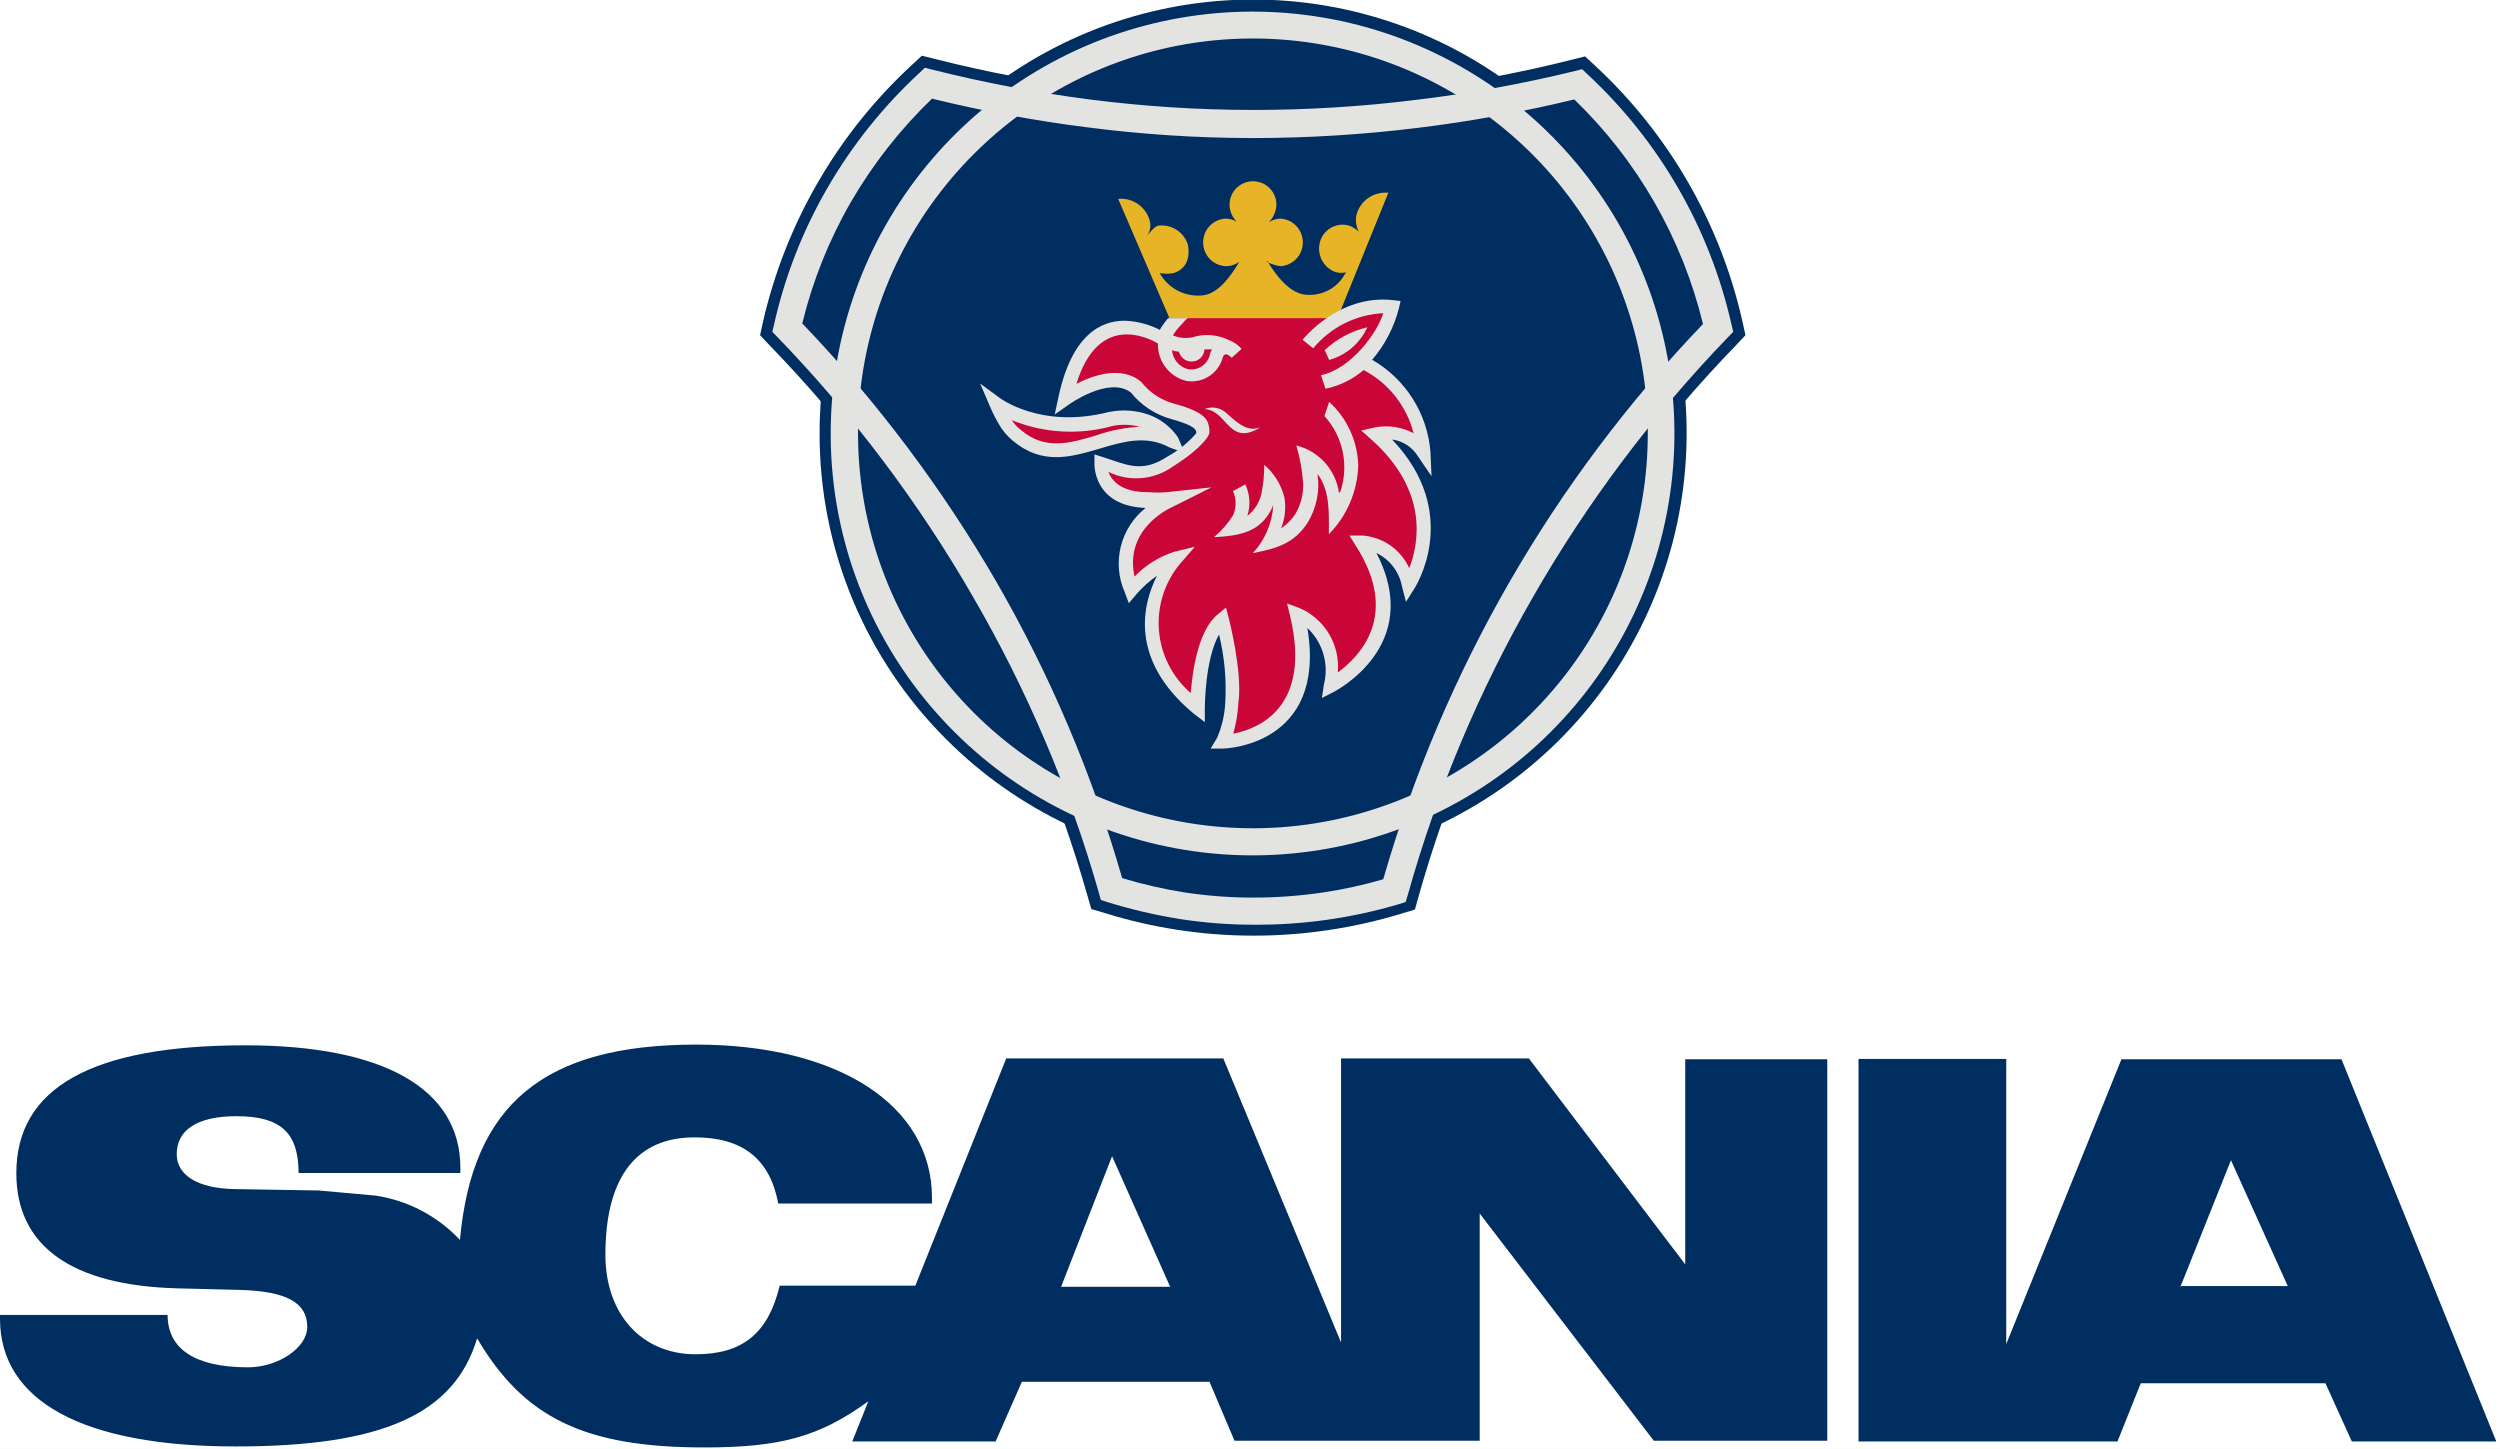 <svg width="176" height="102" viewBox="0 0 176 102" fill="none" xmlns="http://www.w3.org/2000/svg">
<rect width="176" height="102" fill="#E5E5E5"/>
<g id="Frame 12">
<g id="Desktop - 3">
<rect width="1440" height="554" transform="translate(-811 -71)" fill="white"/>
<g id="&#208;&#160;&#208;&#181;&#209;&#129;&#209;&#131;&#209;&#128;&#209;&#129; 1 2" clip-path="url(#clip0_0_1)">
<g id="&#208;&#161;&#208;&#187;&#208;&#190;&#208;&#185; 2">
<g id="Layer 1">
<path id="Vector" fill-rule="evenodd" clip-rule="evenodd" d="M88.22 7C95.79 6.995 103.331 6.054 110.67 4.2L111.59 3.97L112.28 4.61C117.498 9.44 121.125 15.742 122.68 22.68L122.88 23.6L122.22 24.3C111.674 35.184 103.994 48.516 99.87 63.1L99.61 64.03L98.69 64.31C95.297 65.347 91.768 65.872 88.22 65.87C84.659 65.867 81.119 65.324 77.72 64.26L76.83 64L76.57 63.1C72.421 48.516 64.725 35.186 54.17 24.3L53.51 23.6L53.71 22.68C55.3 15.718 58.96 9.401 64.21 4.56L64.9 3.92L65.82 4.15C73.142 6.013 80.665 6.97 88.22 7Z" fill="#002E61"/>
<path id="Vector_2" fill-rule="evenodd" clip-rule="evenodd" d="M57.7 30.52C57.693 23.458 60.135 16.611 64.61 11.148C69.085 5.685 75.317 1.943 82.242 0.559C89.168 -0.824 96.358 0.237 102.589 3.562C108.82 6.887 113.704 12.27 116.41 18.793C119.117 25.317 119.477 32.577 117.429 39.336C115.382 46.094 111.054 51.934 105.183 55.86C99.312 59.785 92.262 61.553 85.234 60.862C78.205 60.171 71.634 57.064 66.64 52.07C63.801 49.246 61.549 45.888 60.014 42.189C58.48 38.49 57.693 34.524 57.7 30.52Z" fill="#002E61"/>
<path id="Vector_3" d="M65.66 6.9C63.412 9.057 61.477 11.517 59.91 14.21C58.365 16.885 57.21 19.768 56.48 22.77C61.754 28.279 66.35 34.399 70.17 41C73.947 47.556 76.912 54.548 79 61.82C80.423 62.248 81.873 62.583 83.34 62.82C84.948 63.065 86.573 63.189 88.2 63.19C89.85 63.193 91.498 63.072 93.13 62.83C94.566 62.618 95.987 62.308 97.38 61.9C101.605 47.238 109.33 33.823 119.89 22.81C118.427 16.789 115.286 11.306 110.83 7C107.205 7.878 103.532 8.546 99.83 9C95.968 9.477 92.081 9.718 88.19 9.72C84.257 9.716 80.329 9.459 76.43 8.95C72.795 8.487 69.19 7.819 65.63 6.95L65.66 6.9ZM58.24 13.25C59.984 10.233 62.171 7.496 64.73 5.13L65.11 4.77L65.62 4.9C69.269 5.817 72.969 6.518 76.7 7C80.52 7.491 84.368 7.738 88.22 7.74C92.031 7.74 95.838 7.506 99.62 7.04C103.408 6.588 107.165 5.907 110.87 5L111.38 4.87L111.76 5.23C116.841 9.949 120.376 16.095 121.9 22.86L122.02 23.36L121.66 23.73C116.351 29.232 111.743 35.368 107.94 42C104.134 48.605 101.167 55.66 99.11 63L98.96 63.5L98.46 63.66C95.136 64.641 91.686 65.127 88.22 65.1C86.496 65.099 84.774 64.965 83.07 64.7C81.354 64.426 79.66 64.032 78 63.52L77.5 63.36L77.36 62.85C75.28 55.559 72.301 48.555 68.49 42C64.669 35.369 60.048 29.233 54.73 23.73L54.37 23.36L54.49 22.86C55.244 19.485 56.508 16.244 58.24 13.25Z" fill="#E3E3E2"/>
<path id="Vector_4" d="M58.48 30.52C58.48 23.649 60.862 16.99 65.22 11.678C69.579 6.366 75.645 2.73 82.384 1.389C89.123 0.048 96.119 1.085 102.179 4.324C108.239 7.563 112.989 12.802 115.619 19.151C118.248 25.498 118.596 32.562 116.602 39.138C114.607 45.713 110.395 51.394 104.682 55.212C98.969 59.029 92.109 60.748 85.27 60.075C78.432 59.402 72.039 56.379 67.18 51.52C64.419 48.765 62.229 45.491 60.736 41.888C59.243 38.284 58.477 34.421 58.48 30.52ZM68.55 10.85C64.001 15.398 61.17 21.383 60.539 27.784C59.908 34.185 61.517 40.608 65.091 45.956C68.665 51.304 73.983 55.248 80.139 57.114C86.294 58.98 92.907 58.654 98.849 56.192C104.791 53.729 109.696 49.281 112.726 43.608C115.757 37.934 116.726 31.385 115.469 25.076C114.212 18.768 110.806 13.091 105.831 9.012C100.857 4.934 94.623 2.707 88.19 2.71C84.542 2.708 80.929 3.425 77.559 4.822C74.188 6.219 71.127 8.268 68.55 10.85Z" fill="#E3E3E2"/>
<path id="Vector_5" d="M78.09 29C79.014 28.815 79.97 28.88 80.86 29.19C81.702 29.491 82.426 30.051 82.93 30.79L83.4 31.89L82.31 31.49C80.68 30.61 79.04 31.1 77.43 31.58C75.38 32.18 73.38 32.78 71.28 31.01C70.872 30.671 70.532 30.257 70.28 29.79C70.05 29.394 69.847 28.983 69.67 28.56L69 27L70.36 28C70.36 28 73.27 30.24 78.07 29H78.09Z" fill="#E3E3E2"/>
<path id="Vector_6" fill-rule="evenodd" clip-rule="evenodd" d="M87.55 21C85.55 21 83.61 21.39 82.87 22.44C82.43 22.832 82.088 23.322 81.87 23.87C81.87 23.87 76.65 20.35 75 28.08C75 28.08 78.17 25.81 80 27.29C80.662 28.128 81.578 28.728 82.61 29C84.92 29.62 84.61 30.08 84.76 30.56C84.76 30.56 84.46 31.28 82.46 32.56C80.46 33.84 79.36 33.23 77.54 32.64C77.54 32.64 77.42 35.33 81.03 35.28C81.463 35.318 81.897 35.318 82.33 35.28C82.33 35.28 78 37.07 79.64 41.52C80.472 40.525 81.552 39.766 82.77 39.32C82.77 39.32 78.08 44.65 84.28 49.84C84.28 49.84 84.28 45.08 86.04 43.62C86.04 43.62 87.04 47.41 86.71 49.49C86.673 50.442 86.456 51.379 86.07 52.25C86.07 52.25 93.42 52.1 91.32 43.25C91.32 43.25 94.26 44.25 93.65 48.25C93.65 48.25 100.25 44.95 95.9 38.17C96.7 38.232 97.456 38.562 98.046 39.106C98.635 39.65 99.024 40.377 99.15 41.17C99.15 41.17 102.68 35.71 96.85 30.52C97.48 30.376 98.138 30.421 98.743 30.648C99.347 30.876 99.872 31.276 100.25 31.8C100.144 30.512 99.716 29.272 99.005 28.194C98.294 27.116 97.322 26.234 96.18 25.63C95.29 25.14 96.69 23.71 96.33 22.91L87.55 21Z" fill="#CA0538"/>
<path id="Vector_7" fill-rule="evenodd" clip-rule="evenodd" d="M92.11 24.22C92.11 24.22 94.49 21.22 98.05 21.61C98.05 21.61 97.05 26.06 93.13 26.88L92.13 24.22H92.11Z" fill="#CA0538"/>
<path id="Vector_8" fill-rule="evenodd" clip-rule="evenodd" d="M93.26 24.65C94.101 23.858 95.136 23.303 96.26 23.04C96.008 23.598 95.637 24.093 95.172 24.49C94.707 24.888 94.16 25.178 93.57 25.34L93.26 24.65Z" fill="#E3E3E2"/>
<path id="Vector_9" fill-rule="evenodd" clip-rule="evenodd" d="M86.25 29C86.046 28.841 85.803 28.739 85.547 28.704C85.291 28.669 85.029 28.702 84.79 28.8C86.2 28.85 86.43 30.85 87.96 30.44C88.234 30.361 88.494 30.239 88.73 30.08C87.73 30.49 86.91 29.57 86.25 29Z" fill="#E3E3E2"/>
<path id="Vector_10" fill-rule="evenodd" clip-rule="evenodd" d="M94.26 34.67C94.146 33.883 93.799 33.147 93.265 32.557C92.731 31.968 92.032 31.551 91.26 31.36C91.517 32.219 91.678 33.105 91.74 34C91.771 34.768 91.58 35.528 91.19 36.19C90.932 36.591 90.591 36.932 90.19 37.19C90.462 36.515 90.545 35.779 90.43 35.06C90.214 34.148 89.713 33.328 89 32.72C89.009 33.392 88.945 34.062 88.81 34.72C88.679 35.356 88.324 35.924 87.81 36.32C88.049 35.589 87.999 34.795 87.67 34.1L86.8 34.57C86.923 34.84 86.987 35.133 86.987 35.43C86.987 35.727 86.923 36.02 86.8 36.29C86.436 36.867 85.984 37.383 85.46 37.82C87.22 37.71 88.82 37.53 89.64 35.56C89.565 36.819 89.056 38.014 88.2 38.94C89.77 38.63 91.09 38.31 92.06 36.79C92.686 35.764 92.931 34.549 92.75 33.36C93.66 34.58 93.55 36.17 93.55 37.61C94.829 36.314 95.569 34.581 95.62 32.76C95.597 31.915 95.403 31.084 95.051 30.316C94.698 29.548 94.195 28.859 93.57 28.29L93.24 29.29C93.891 30.004 94.338 30.881 94.531 31.828C94.725 32.776 94.659 33.757 94.34 34.67H94.26Z" fill="#E3E3E2"/>
<path id="Vector_11" d="M80.32 30.07C79.67 29.881 78.983 29.853 78.32 29.99C75.976 30.641 73.483 30.497 71.23 29.58C71.401 29.846 71.618 30.08 71.87 30.27C73.57 31.72 75.34 31.2 77.14 30.66C78.158 30.301 79.222 30.093 80.3 30.04L80.32 30.07Z" fill="#CA0538"/>
<path id="Vector_12" fill-rule="evenodd" clip-rule="evenodd" d="M89.22 18.38C89.83 19.38 90.83 20.76 92.09 20.76C92.639 20.78 93.183 20.64 93.655 20.358C94.127 20.076 94.507 19.663 94.75 19.17C94.478 19.238 94.192 19.221 93.93 19.12C93.536 18.951 93.218 18.645 93.034 18.259C92.85 17.872 92.813 17.432 92.93 17.02C93.047 16.605 93.322 16.252 93.696 16.037C94.069 15.822 94.512 15.762 94.93 15.87C95.212 15.958 95.467 16.116 95.67 16.33C95.452 15.933 95.398 15.466 95.52 15.03C95.667 14.569 95.967 14.172 96.371 13.907C96.775 13.641 97.259 13.522 97.74 13.57L94.16 22.4H82.33L78.72 14C79.198 13.955 79.678 14.075 80.078 14.341C80.478 14.607 80.776 15.002 80.92 15.46C80.982 15.646 81 15.843 80.974 16.037C80.948 16.231 80.878 16.417 80.77 16.58C80.95 16.38 81.23 15.99 81.51 15.89C81.972 15.824 82.442 15.927 82.834 16.181C83.225 16.434 83.512 16.821 83.64 17.27C83.79 18.27 83.46 18.94 82.64 19.22C82.31 19.287 81.97 19.287 81.64 19.22C81.916 19.721 82.326 20.135 82.824 20.415C83.322 20.696 83.889 20.833 84.46 20.81C85.71 20.81 86.63 19.46 87.25 18.43C86.96 18.642 86.609 18.751 86.25 18.74C85.828 18.707 85.434 18.517 85.147 18.206C84.859 17.896 84.7 17.488 84.7 17.065C84.7 16.642 84.859 16.234 85.147 15.924C85.434 15.613 85.828 15.423 86.25 15.39C86.54 15.383 86.826 15.463 87.07 15.62C86.752 15.296 86.57 14.864 86.56 14.41C86.56 13.972 86.734 13.553 87.043 13.243C87.353 12.934 87.772 12.76 88.21 12.76C88.648 12.76 89.067 12.934 89.377 13.243C89.686 13.553 89.86 13.972 89.86 14.41C89.843 14.872 89.654 15.311 89.33 15.64C89.582 15.481 89.872 15.395 90.17 15.39C90.592 15.423 90.986 15.613 91.273 15.924C91.561 16.234 91.721 16.642 91.721 17.065C91.721 17.488 91.561 17.896 91.273 18.206C90.986 18.517 90.592 18.707 90.17 18.74C89.821 18.696 89.483 18.591 89.17 18.43L89.22 18.38Z" fill="#E8B427"/>
<path id="Vector_13" d="M85.31 24.6C85.137 24.59 84.963 24.59 84.79 24.6C84.782 24.832 84.683 25.051 84.515 25.21C84.346 25.369 84.122 25.455 83.89 25.45C83.685 25.453 83.486 25.387 83.324 25.261C83.162 25.136 83.048 24.959 83 24.76C82.833 24.746 82.669 24.713 82.51 24.66C82.537 24.977 82.664 25.277 82.873 25.518C83.081 25.759 83.36 25.927 83.67 26C84.013 26.047 84.362 25.962 84.644 25.762C84.927 25.561 85.122 25.26 85.19 24.92C85.19 24.82 85.27 24.72 85.31 24.64V24.6ZM83.61 22.4C83.476 22.502 83.358 22.623 83.26 22.76C82.997 23.015 82.766 23.3 82.57 23.61C83.094 23.832 83.681 23.853 84.22 23.67C84.984 23.5 85.784 23.591 86.49 23.93C86.843 24.064 87.158 24.279 87.41 24.56L86.71 25.19C86.71 25.19 86.26 24.68 86.09 25.14C85.95 25.691 85.608 26.169 85.132 26.48C84.656 26.791 84.081 26.913 83.52 26.82C82.934 26.676 82.416 26.335 82.052 25.854C81.688 25.374 81.5 24.783 81.52 24.18C80.82 23.77 77.33 22 75.78 27.02C76.97 26.41 78.93 25.73 80.32 26.86C80.909 27.621 81.731 28.169 82.66 28.42C84.99 29.05 85.06 29.63 85.14 30.22C85.134 30.263 85.134 30.307 85.14 30.35V30.5L85.08 30.64C85.08 30.64 84.71 31.5 82.59 32.83C81.937 33.303 81.168 33.589 80.364 33.658C79.561 33.727 78.754 33.575 78.03 33.22C78.27 33.85 78.96 34.68 80.89 34.65C81.299 34.685 81.711 34.685 82.12 34.65L85.29 34.31L82.52 35.7C82.52 35.7 79.12 37.13 79.87 40.59C80.64 39.791 81.595 39.193 82.65 38.85L84.12 38.49L83.12 39.64C82.006 40.95 81.455 42.647 81.588 44.361C81.721 46.076 82.527 47.668 83.83 48.79C83.95 47.24 84.34 44.39 85.73 43.25L86.31 42.77L86.5 43.5C86.5 43.5 87.5 47.34 87.18 49.5C87.142 50.228 87.022 50.949 86.82 51.65C88.54 51.32 92.38 49.85 90.82 43.36L90.61 42.49L91.45 42.79C92.329 43.16 93.068 43.8 93.559 44.619C94.05 45.437 94.267 46.39 94.18 47.34C95.69 46.24 98.59 43.34 95.46 38.44L95 37.7H95.9C96.608 37.748 97.29 37.987 97.873 38.392C98.456 38.797 98.918 39.353 99.21 40C99.88 38.29 100.61 34.56 96.53 30.93L95.83 30.31L96.74 30.1C97.685 29.904 98.668 30.046 99.52 30.5C99.276 29.554 98.837 28.669 98.231 27.902C97.625 27.136 96.865 26.505 96 26.05C95.229 26.71 94.304 27.165 93.31 27.37L93 26.41C95.18 25.95 97 23.34 97.38 22.05C96.432 22.096 95.504 22.34 94.655 22.765C93.806 23.191 93.055 23.788 92.45 24.52L91.7 23.92C91.7 23.92 94.24 20.69 98.07 21.13L98.6 21.19L98.48 21.72C98.135 23.05 97.492 24.285 96.6 25.33C97.753 25.992 98.728 26.924 99.442 28.046C100.156 29.167 100.588 30.445 100.7 31.77L100.78 33.53L99.78 32.06C99.582 31.756 99.32 31.499 99.012 31.305C98.705 31.112 98.36 30.988 98 30.94C103 36.17 99.59 41.41 99.58 41.42L98.98 42.37L98.7 41.29C98.607 40.783 98.395 40.305 98.082 39.895C97.769 39.485 97.364 39.154 96.9 38.93C100.32 45.5 93.9 48.7 93.9 48.71L93.06 49.14L93.2 48.21C93.383 47.501 93.371 46.755 93.167 46.051C92.963 45.348 92.574 44.712 92.04 44.21C93.43 52.55 86.14 52.7 86.11 52.7H85.23L85.68 51.95C86.028 51.146 86.225 50.285 86.26 49.41C86.348 47.817 86.2 46.22 85.82 44.67C84.82 46.43 84.82 49.83 84.82 49.84V50.84L84 50.21C79.49 46.44 80.42 42.58 81.45 40.53C80.914 40.905 80.427 41.345 80 41.84L79.47 42.47L79.18 41.69C78.735 40.678 78.638 39.547 78.904 38.474C79.17 37.401 79.784 36.447 80.65 35.76C76.91 35.62 77.05 32.63 77.05 32.62V31.99L77.65 32.18L78.22 32.37C79.6 32.84 80.59 33.18 82.16 32.16C82.941 31.735 83.639 31.173 84.22 30.5C84.22 30.24 84.15 29.98 82.45 29.5C81.331 29.19 80.337 28.536 79.61 27.63C78.07 26.46 75.26 28.47 75.25 28.48L74.25 29.18L74.51 27.98C75.44 23.57 77.51 22.55 79.22 22.58C80.067 22.616 80.895 22.834 81.65 23.22C81.819 22.928 82.017 22.653 82.24 22.4H83.61Z" fill="#E3E3E2"/>
<path id="Vector_14" fill-rule="evenodd" clip-rule="evenodd" d="M164.84 74.57H149.35L141.24 94.62V74.55H130.84V101.48H149.07L150.71 97.38H163.71L165.57 101.48H175.74L164.84 74.57ZM118.63 89L107.63 74.51H94.41V94.51L86.12 74.51H70.84L64.44 90.51H54.89C54.09 93.86 52.28 95.34 48.97 95.34C45.19 95.34 42.62 92.53 42.62 88.34C42.62 82.89 44.78 80.07 48.9 80.07C52.28 80.07 54.2 81.58 54.79 84.73H65.61V84.32C65.61 77.82 59.03 73.54 49.02 73.54C38.32 73.54 33.25 77.71 32.38 87.29C30.807 85.612 28.714 84.513 26.44 84.17L22.44 83.81L16.44 83.71C13.88 83.65 12.44 82.71 12.44 81.25C12.44 79.53 13.93 78.58 16.64 78.58C19.76 78.58 21.02 79.74 21.02 82.58H32.41V82.22C32.41 76.66 27.03 73.59 17.28 73.59C6.45 73.59 1.15 76.59 1.15 82.59C1.15 87.73 5.04 90.5 12.49 90.7L16.92 90.81C20.17 90.91 21.63 91.7 21.63 93.42C21.63 94.88 19.58 96.26 17.46 96.26C13.75 96.26 11.8 94.98 11.8 92.57H0V92.83C0 98.67 5.89 101.83 16.59 101.83C26.91 101.83 31.98 99.57 33.59 94.22C36.9 99.85 41.2 101.9 49.59 101.9C54.91 101.9 57.68 101.16 61.13 98.65L60 101.48H70.09L71.94 97.28H85.15L86.91 101.43H104.17V85.43L116.43 101.43H128.64V74.57H118.64V89H118.63ZM153.5 90.59L157.06 81.68L161.06 90.54H153.46L153.5 90.59ZM74.7 90.59L78.29 81.4L82.38 90.59H74.7Z" fill="#002E61"/>
</g>
</g>
</g>
</g>
</g>
<defs>
<clipPath id="clip0_0_1">
<rect width="175.75" height="101.99" fill="white"/>
</clipPath>
</defs>
</svg>
